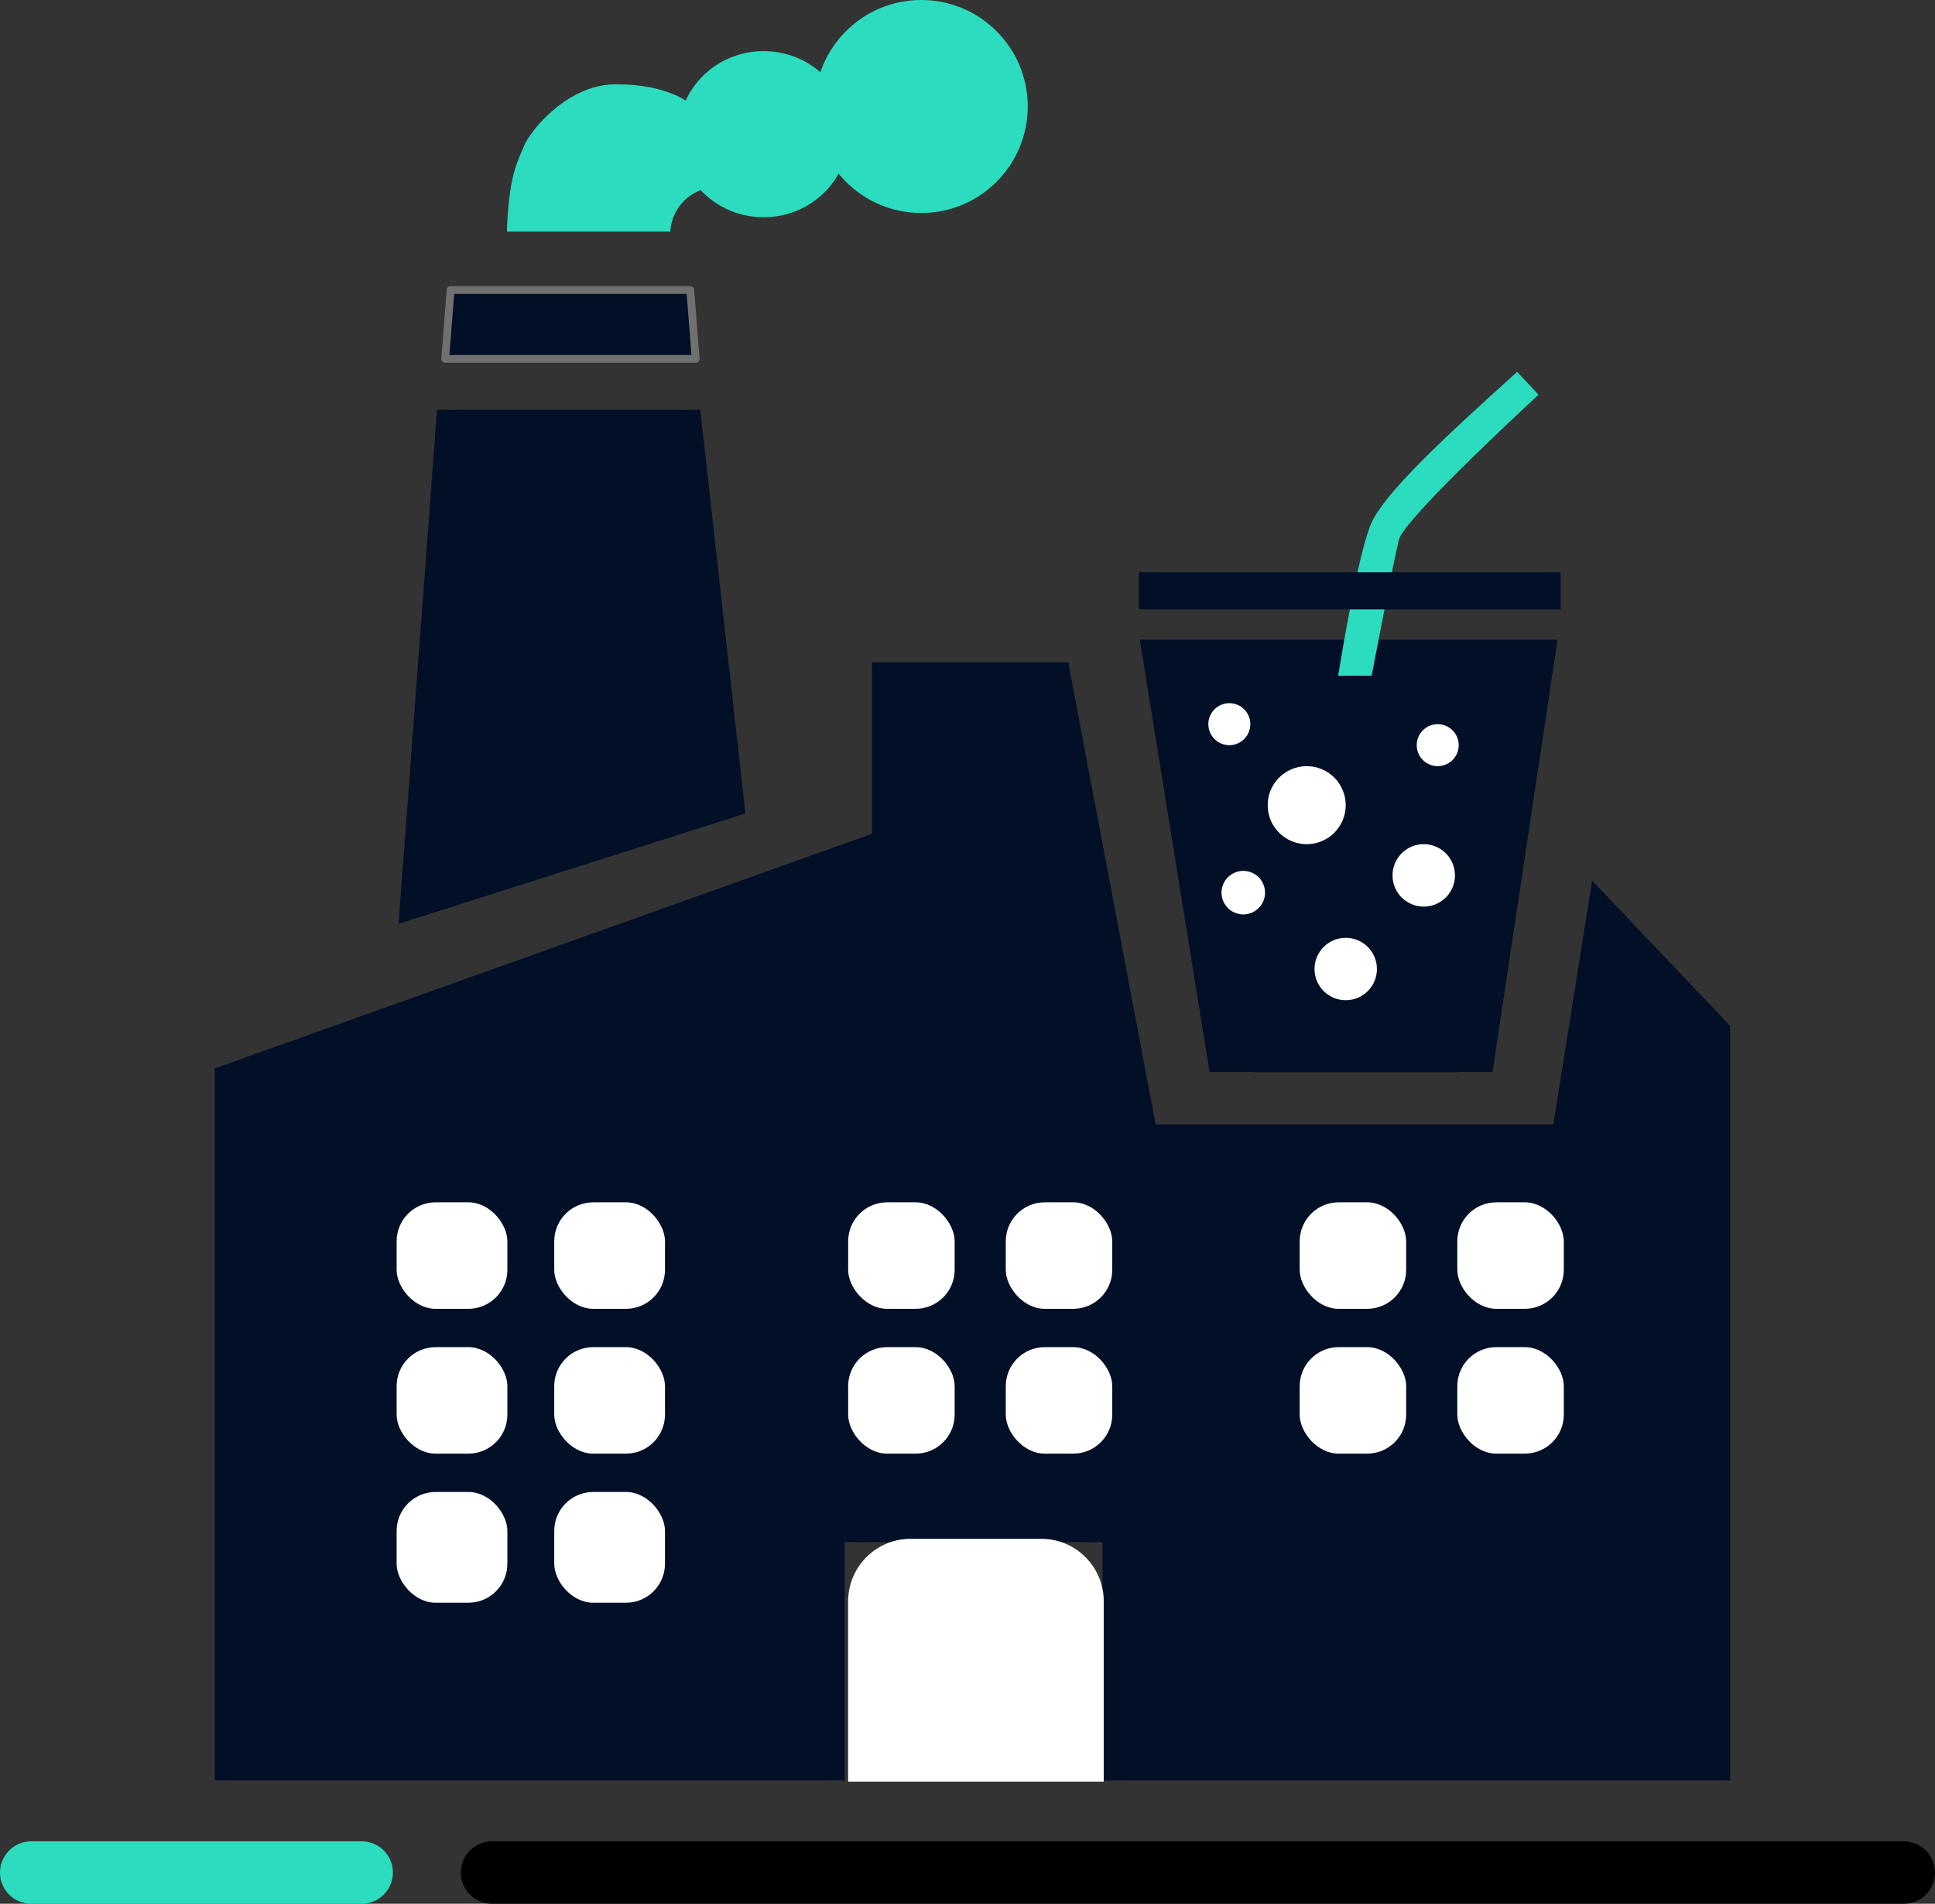 <svg xmlns="http://www.w3.org/2000/svg" width="248" height="244" viewBox="0 0 248 244">
  <rect x="0" y="0" width="248" height="244" fill="#333333" stroke="none"/>
  <g id="icon-01" transform="translate(-404.5 -167.841)">
    <g id="factory" transform="translate(408.5 167.841)">
      <g id="lines" transform="translate(0 240)">
        <line id="線_1" data-name="線 1" x2="42.354" fill="none" stroke="#2cdcbf" stroke-linecap="round" stroke-width="8"/>
        <line id="線_2" data-name="線 2" x2="180.938" transform="translate(59.062)" fill="none" stroke="#000" stroke-linecap="round" stroke-width="8"/>
      </g>
      <path id="house" d="M946.068,562.6v-91.26l84.221-30.069V419.28h25.153l11.206,59.246h50.972l4.968-31.244,17.688,18.592V562.6h-80.439V532.066H1026.79V562.6H946.068" transform="translate(-922.534 -334.404)" fill="#010f27"/>
      <g id="squere" transform="translate(46.833 154.099)">
        <rect id="長方形_1" data-name="長方形 1" width="14.195" height="13.649" rx="5" fill="#fff"/>
        <rect id="長方形_2" data-name="長方形 2" width="14.195" height="13.649" rx="5" transform="translate(20.2)" fill="#fff"/>
        <rect id="長方形_3" data-name="長方形 3" width="14.195" height="13.649" rx="5" transform="translate(0 18.562)" fill="#fff"/>
        <rect id="長方形_4" data-name="長方形 4" width="14.195" height="13.649" rx="5" transform="translate(20.2 18.562)" fill="#fff"/>
        <rect id="長方形_5" data-name="長方形 5" width="14.195" height="14.195" rx="5" transform="translate(0 37.125)" fill="#fff"/>
        <rect id="長方形_6" data-name="長方形 6" width="14.195" height="14.195" rx="5" transform="translate(20.2 37.125)" fill="#fff"/>
        <rect id="長方形_7" data-name="長方形 7" width="13.649" height="13.649" rx="5" transform="translate(57.871)" fill="#fff"/>
        <rect id="長方形_8" data-name="長方形 8" width="13.649" height="13.649" rx="5" transform="translate(78.071)" fill="#fff"/>
        <rect id="長方形_9" data-name="長方形 9" width="13.649" height="13.649" rx="5" transform="translate(57.871 18.562)" fill="#fff"/>
        <rect id="長方形_10" data-name="長方形 10" width="13.649" height="13.649" rx="5" transform="translate(78.071 18.562)" fill="#fff"/>
        <rect id="長方形_11" data-name="長方形 11" width="13.649" height="13.649" rx="5" transform="translate(115.742)" fill="#fff"/>
        <rect id="長方形_12" data-name="長方形 12" width="13.649" height="13.649" rx="5" transform="translate(135.943)" fill="#fff"/>
        <rect id="長方形_13" data-name="長方形 13" width="13.649" height="13.649" rx="5" transform="translate(115.742 18.562)" fill="#fff"/>
        <rect id="長方形_14" data-name="長方形 14" width="13.649" height="13.649" rx="5" transform="translate(135.943 18.562)" fill="#fff"/>
        <path id="長方形_15" data-name="長方形 15" d="M8,0H24.757a8,8,0,0,1,8,8V31.119a0,0,0,0,1,0,0H0a0,0,0,0,1,0,0V8A8,8,0,0,1,8,0Z" transform="translate(57.871 43.13)" fill="#fff"/>
      </g>
      <path id="パス_2" data-name="パス 2" d="M1007,396.254l4.923-65.874h33.741l5.784,51.735L1007,396.254" transform="translate(-959.915 -277.857)" fill="#010f27"/>
      <path id="パス_3" data-name="パス 3" d="M1022.389,297.264l.692-8.828H1053.8l.692,8.828h-32.109" transform="translate(-969.332 -251.266)" fill="#010f27" stroke="#707070" stroke-linecap="round" stroke-linejoin="round" stroke-width="1"/>
      <g id="smoke" transform="translate(60.969)">
        <path id="パス_4" data-name="パス 4" d="M1042.88,239.477h20.944a6.014,6.014,0,0,1,3.808-5.279c3.722-1.385,3.721-9.607-1.991-11.6,0,0-2.943-2.077-9-1.991s-10.818,5.972-11.6,7.962-1.9,3.548-2.164,10.9" transform="translate(-1042.88 -209.793)" fill="#2cdcbf"/>
        <ellipse id="楕円形_1" data-name="楕円形 1" cx="10.919" cy="10.646" rx="10.919" ry="10.646" transform="translate(21.984 6.551)" fill="#2cdcbf"/>
        <circle id="楕円形_2" data-name="楕円形 2" cx="13.649" cy="13.649" r="13.649" transform="translate(39.454)" fill="#2cdcbf"/>
      </g>
    </g>
    <g id="bevarage" transform="translate(543.705 215.5)">
      <path id="パス_5" data-name="パス 5" d="M1373.939,213.266H1365l8.94,55.4h36.269l8.328-55.4h-31.215" transform="translate(-1358.123 -178.938)" fill="#010f27"/>
      <path id="パス_6" data-name="パス 6" d="M1414.619,382.819l2.718,11.326h24.748l2.322-11.326" transform="translate(-1395.126 -305.38)" fill="none" stroke="#010f27" stroke-width="2"/>
      <path id="パス_7" data-name="パス 7" d="M1465.006,117.192s2.515-15.826,4.291-19.646,8.9-10.514,18.648-19.293l2.736,2.931s-17.209,15.846-17.889,18.564-3.5,17.444-3.5,17.444h-4.291" transform="translate(-1432.702 -78.252)" fill="#2cdcbf"/>
      <path id="パス_15" data-name="パス 15" d="M0,1.787H54.049V6.551H0Z" transform="translate(6.764 23.894)" fill="#010f27"/>
      <circle id="楕円形_10" data-name="楕円形 10" cx="5" cy="5" r="5" transform="translate(23.27 50.538)" fill="#fff"/>
      <path id="パス_13" data-name="パス 13" d="M4,0A4,4,0,1,1,0,4,4,4,0,0,1,4,0Z" transform="translate(39.27 60.538)" fill="#fff"/>
      <circle id="楕円形_12" data-name="楕円形 12" cx="4" cy="4" r="4" transform="translate(29.27 72.538)" fill="#fff"/>
      <path id="パス_10" data-name="パス 10" d="M2.787,0A2.787,2.787,0,1,1,0,2.787,2.787,2.787,0,0,1,2.787,0Z" transform="translate(17.353 63.964)" fill="#fff"/>
      <path id="パス_11" data-name="パス 11" d="M2.69,0A2.69,2.69,0,1,1,0,2.69,2.69,2.69,0,0,1,2.69,0Z" transform="translate(15.663 42.468)" fill="#fff"/>
      <path id="パス_12" data-name="パス 12" d="M2.69,0A2.69,2.69,0,1,1,0,2.69,2.69,2.69,0,0,1,2.69,0Z" transform="translate(42.37 45.158)" fill="#fff"/>
    </g>
  </g>
</svg>
